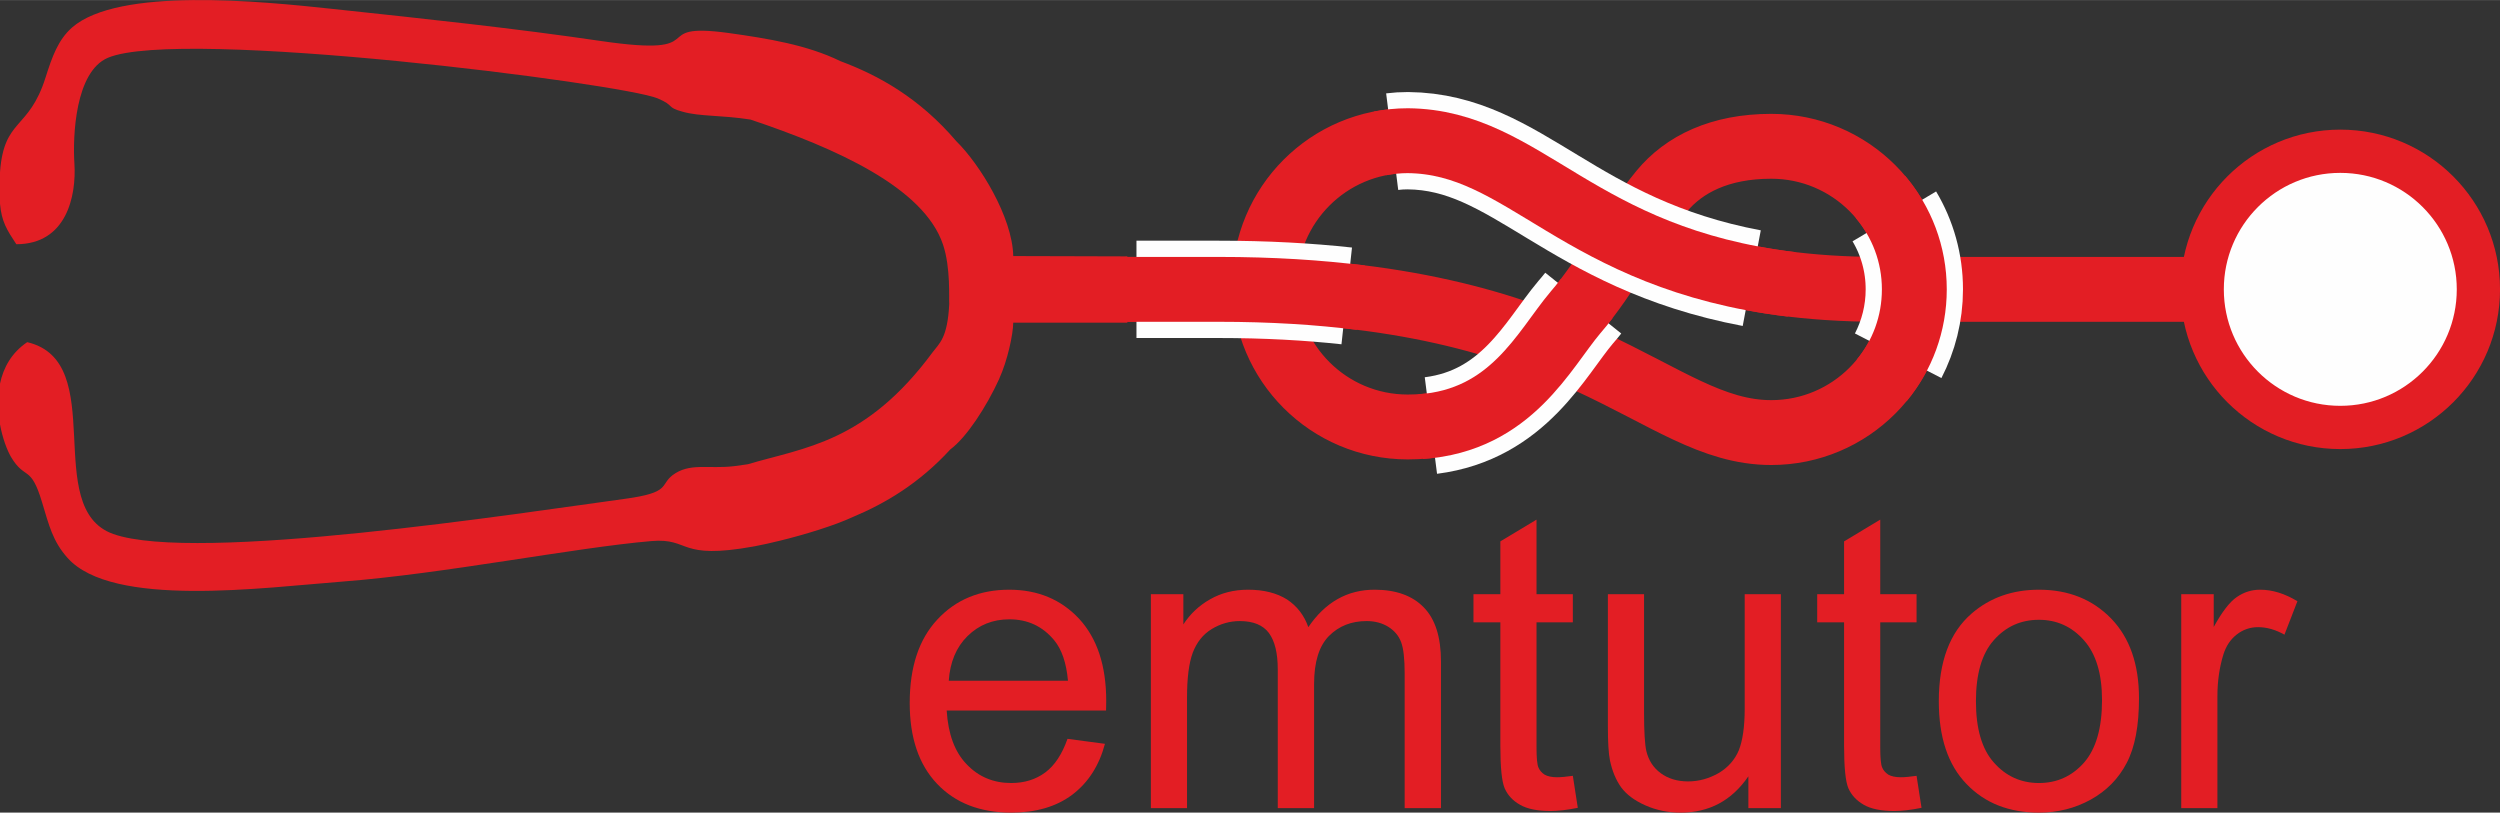 <?xml version="1.0" encoding="UTF-8"?>
<!DOCTYPE svg PUBLIC "-//W3C//DTD SVG 1.1//EN" "http://www.w3.org/Graphics/SVG/1.1/DTD/svg11.dtd">
<!-- Creator: CorelDRAW X8 -->
<svg xmlns="http://www.w3.org/2000/svg" xml:space="preserve" width="154.878mm" height="50.345mm" version="1.1" style="shape-rendering:geometricPrecision; text-rendering:geometricPrecision; image-rendering:optimizeQuality; fill-rule:evenodd; clip-rule:evenodd"
viewBox="0 0 15623 5078"
 xmlns:xlink="http://www.w3.org/1999/xlink">
 <rect x="0" y="0" width="15623" height="5078" fill="#333333" stroke="none"/>
 <defs>
  <style type="text/css">
   <![CDATA[
    .str5 {stroke:#FEFEFE;stroke-width:608.13}
    .str2 {stroke:#FEFEFE;stroke-width:608.13}
    .str1 {stroke:#FEFEFE;stroke-width:608.13}
    .str3 {stroke:#FEFEFE;stroke-width:608.13}
    .str7 {stroke:#E31E24;stroke-width:270.288}
    .str4 {stroke:#E31E24;stroke-width:405.417}
    .str6 {stroke:#E31E24;stroke-width:405.417}
    .str0 {stroke:#E31E24;stroke-width:405.417}
    .fil0 {fill:none}
    .fil2 {fill:#FEFEFE}
    .fil1 {fill:#E31E24}
    .fil3 {fill:#E31E24;fill-rule:nonzero}
   ]]>
  </style>
 </defs>
 <g id="Layer_x0020_1">
  <g id="_1734023051008">
   <g>
    <path class="fil0 str0" d="M7033 1808l582 0c2291,0 2719,895 3454,895 494,0 894,-401 894,-895 0,-494 -400,-894 -894,-894 -321,0 -545,112 -685,281 -197,239 -338,522 -539,758 -205,242 -419,715 -1048,715 -494,0 -894,-400 -894,-894 0,-494 400,-895 894,-895 829,7 1127,929 2951,929l999 0 1513 0"/>
    <path class="fil0 str1" d="M8942 2659c519,-66 715,-483 903,-706 17,-19 33,-39 49,-59"/>
    <path class="fil0 str2" d="M10947 1738c-1138,-215 -1461,-853 -2150,-859 -33,0 -65,2 -97,6"/>
    <path class="fil0 str3" d="M8416 1849c-239,-26 -504,-41 -801,-41l-513 0"/>
    <path class="fil0 str4" d="M8504 1860c-262,-33 -555,-52 -889,-52l-582 0"/>
    <path class="fil0 str5" d="M11838 1352c80,134 125,290 125,456 0,150 -37,291 -101,415"/>
    <path class="fil0 str6" d="M11750 1229c133,156 213,358 213,579 0,216 -76,415 -204,569"/>
    <path class="fil0 str4" d="M11196 1777c-1344,-162 -1662,-892 -2399,-898 -59,0 -117,6 -173,17"/>
    <path class="fil0 str4" d="M8878 2666c567,-39 771,-481 967,-713 25,-28 48,-58 71,-88"/>
    <path class="fil1" d="M5252 382c-208,-102 -456,-142 -699,-176 -525,-72 -74,156 -798,50 -536,-79 -1083,-137 -1672,-200 -455,-49 -1343,-138 -1633,116 -87,77 -124,182 -165,311 -105,334 -260,252 -285,593l0 197c10,112 42,162 102,253 314,0 376,-302 363,-504 -11,-172 5,-574 209,-661 453,-192 3219,161 3437,254 110,47 49,54 155,83 110,31 238,20 424,49 534,179 1083,424 1203,781 49,145 36,339 39,372 -11,214 -62,245 -103,300 -418,567 -803,596 -1156,701 -27,4 -56,8 -86,12 -162,19 -278,-24 -385,57 -79,62 -10,108 -296,147 -661,90 -2678,403 -3198,220 -453,-161 -21,-1078 -538,-1199 -98,66 -149,160 -170,259l0 255c16,87 44,160 68,202 89,150 123,46 194,282 45,149 68,247 160,350 280,315 1223,186 1720,148 629,-48 1449,-212 1929,-253 248,-21 160,121 643,33 47,-9 103,-21 163,-36l0 0c154,-38 335,-93 454,-148 200,-84 412,-208 608,-422 99,-73 224,-262 306,-442l0 -1 0 0c51,-112 86,-274 87,-349l713 0 0 -414c-235,0 -473,-2 -713,-2 -5,-243 -209,-574 -356,-718 -232,-272 -488,-412 -724,-500z"/>
    <circle class="fil2 str7" cx="14625" cy="1808" r="863"/>
   </g>
   <path class="fil3" d="M6671 4617l234 31c-36,136 -104,242 -204,318 -100,75 -227,112 -382,112 -194,0 -349,-60 -463,-180 -114,-120 -171,-288 -171,-505 0,-224 57,-398 173,-522 115,-124 265,-186 449,-186 178,0 324,61 437,182 112,122 169,292 169,513 0,13 0,33 -1,60l-996 0c9,146 50,259 125,336 74,78 167,117 278,117 83,0 154,-22 213,-66 58,-43 105,-113 139,-210zm-742 -363l745 0c-10,-112 -39,-196 -86,-253 -72,-87 -165,-131 -280,-131 -104,0 -191,35 -262,105 -70,69 -109,162 -117,279z"/>
   <path id="1" class="fil3" d="M7192 5050l0 -1337 203 0 0 189c42,-65 98,-118 167,-157 70,-40 149,-60 238,-60 98,0 179,21 243,61 63,42 107,99 133,173 106,-156 244,-234 414,-234 133,0 236,37 307,110 72,73 108,186 108,339l0 916 -227 0 0 -841c0,-90 -7,-156 -22,-196 -15,-40 -41,-71 -80,-96 -39,-24 -84,-36 -136,-36 -95,0 -173,31 -235,93 -62,63 -93,163 -93,300l0 776 -227 0 0 -867c0,-101 -18,-176 -55,-227 -37,-50 -98,-75 -182,-75 -63,0 -122,17 -176,50 -54,33 -93,82 -118,147 -24,65 -36,158 -36,279l0 693 -226 0z"/>
   <path id="2" class="fil3" d="M9829 4848l31 200c-64,13 -121,20 -170,20 -82,0 -146,-13 -191,-39 -46,-26 -77,-60 -96,-103 -18,-42 -27,-131 -27,-267l0 -770 -168 0 0 -176 168 0 0 -330 226 -136 0 466 227 0 0 176 -227 0 0 782c0,65 4,107 12,125 8,19 21,33 39,45 18,10 44,16 77,16 25,0 58,-3 99,-9z"/>
   <path id="3" class="fil3" d="M10926 5050l0 -199c-104,152 -245,227 -423,227 -79,0 -152,-15 -220,-45 -68,-30 -119,-68 -152,-113 -33,-46 -56,-102 -70,-168 -9,-45 -13,-115 -13,-211l0 -828 226 0 0 740c0,118 5,198 14,239 14,59 44,106 91,140 45,33 102,51 170,51 68,0 131,-18 191,-52 59,-35 101,-83 126,-142 24,-60 37,-147 37,-261l0 -715 226 0 0 1337 -203 0z"/>
   <path id="4" class="fil3" d="M11977 4848l31 200c-64,13 -121,20 -170,20 -82,0 -146,-13 -191,-39 -45,-26 -77,-60 -96,-103 -18,-42 -27,-131 -27,-267l0 -770 -168 0 0 -176 168 0 0 -330 226 -136 0 466 227 0 0 176 -227 0 0 782c0,65 4,107 12,125 8,19 21,33 39,45 18,10 44,16 77,16 25,0 58,-3 99,-9z"/>
   <path id="5" class="fil3" d="M12116 4382c0,-247 68,-430 206,-549 115,-99 255,-148 420,-148 184,0 334,60 451,180 116,120 174,286 174,498 0,172 -25,306 -77,405 -51,98 -126,174 -225,229 -98,54 -206,81 -323,81 -187,0 -338,-59 -453,-179 -116,-120 -173,-292 -173,-517zm232 0c0,171 37,299 112,383 75,85 169,128 282,128 113,0 207,-43 282,-128 74,-85 112,-215 112,-390 0,-165 -38,-290 -113,-374 -75,-85 -169,-128 -281,-128 -113,0 -207,42 -282,127 -75,84 -112,212 -112,382z"/>
   <path id="6" class="fil3" d="M13631 5050l0 -1337 203 0 0 205c52,-95 100,-157 144,-187 45,-31 93,-46 146,-46 76,0 154,24 233,72l-81 209c-55,-31 -110,-47 -165,-47 -49,0 -93,15 -132,45 -39,30 -67,71 -84,124 -25,80 -38,168 -38,264l0 698 -226 0z"/>
  </g>
 </g>
</svg>

